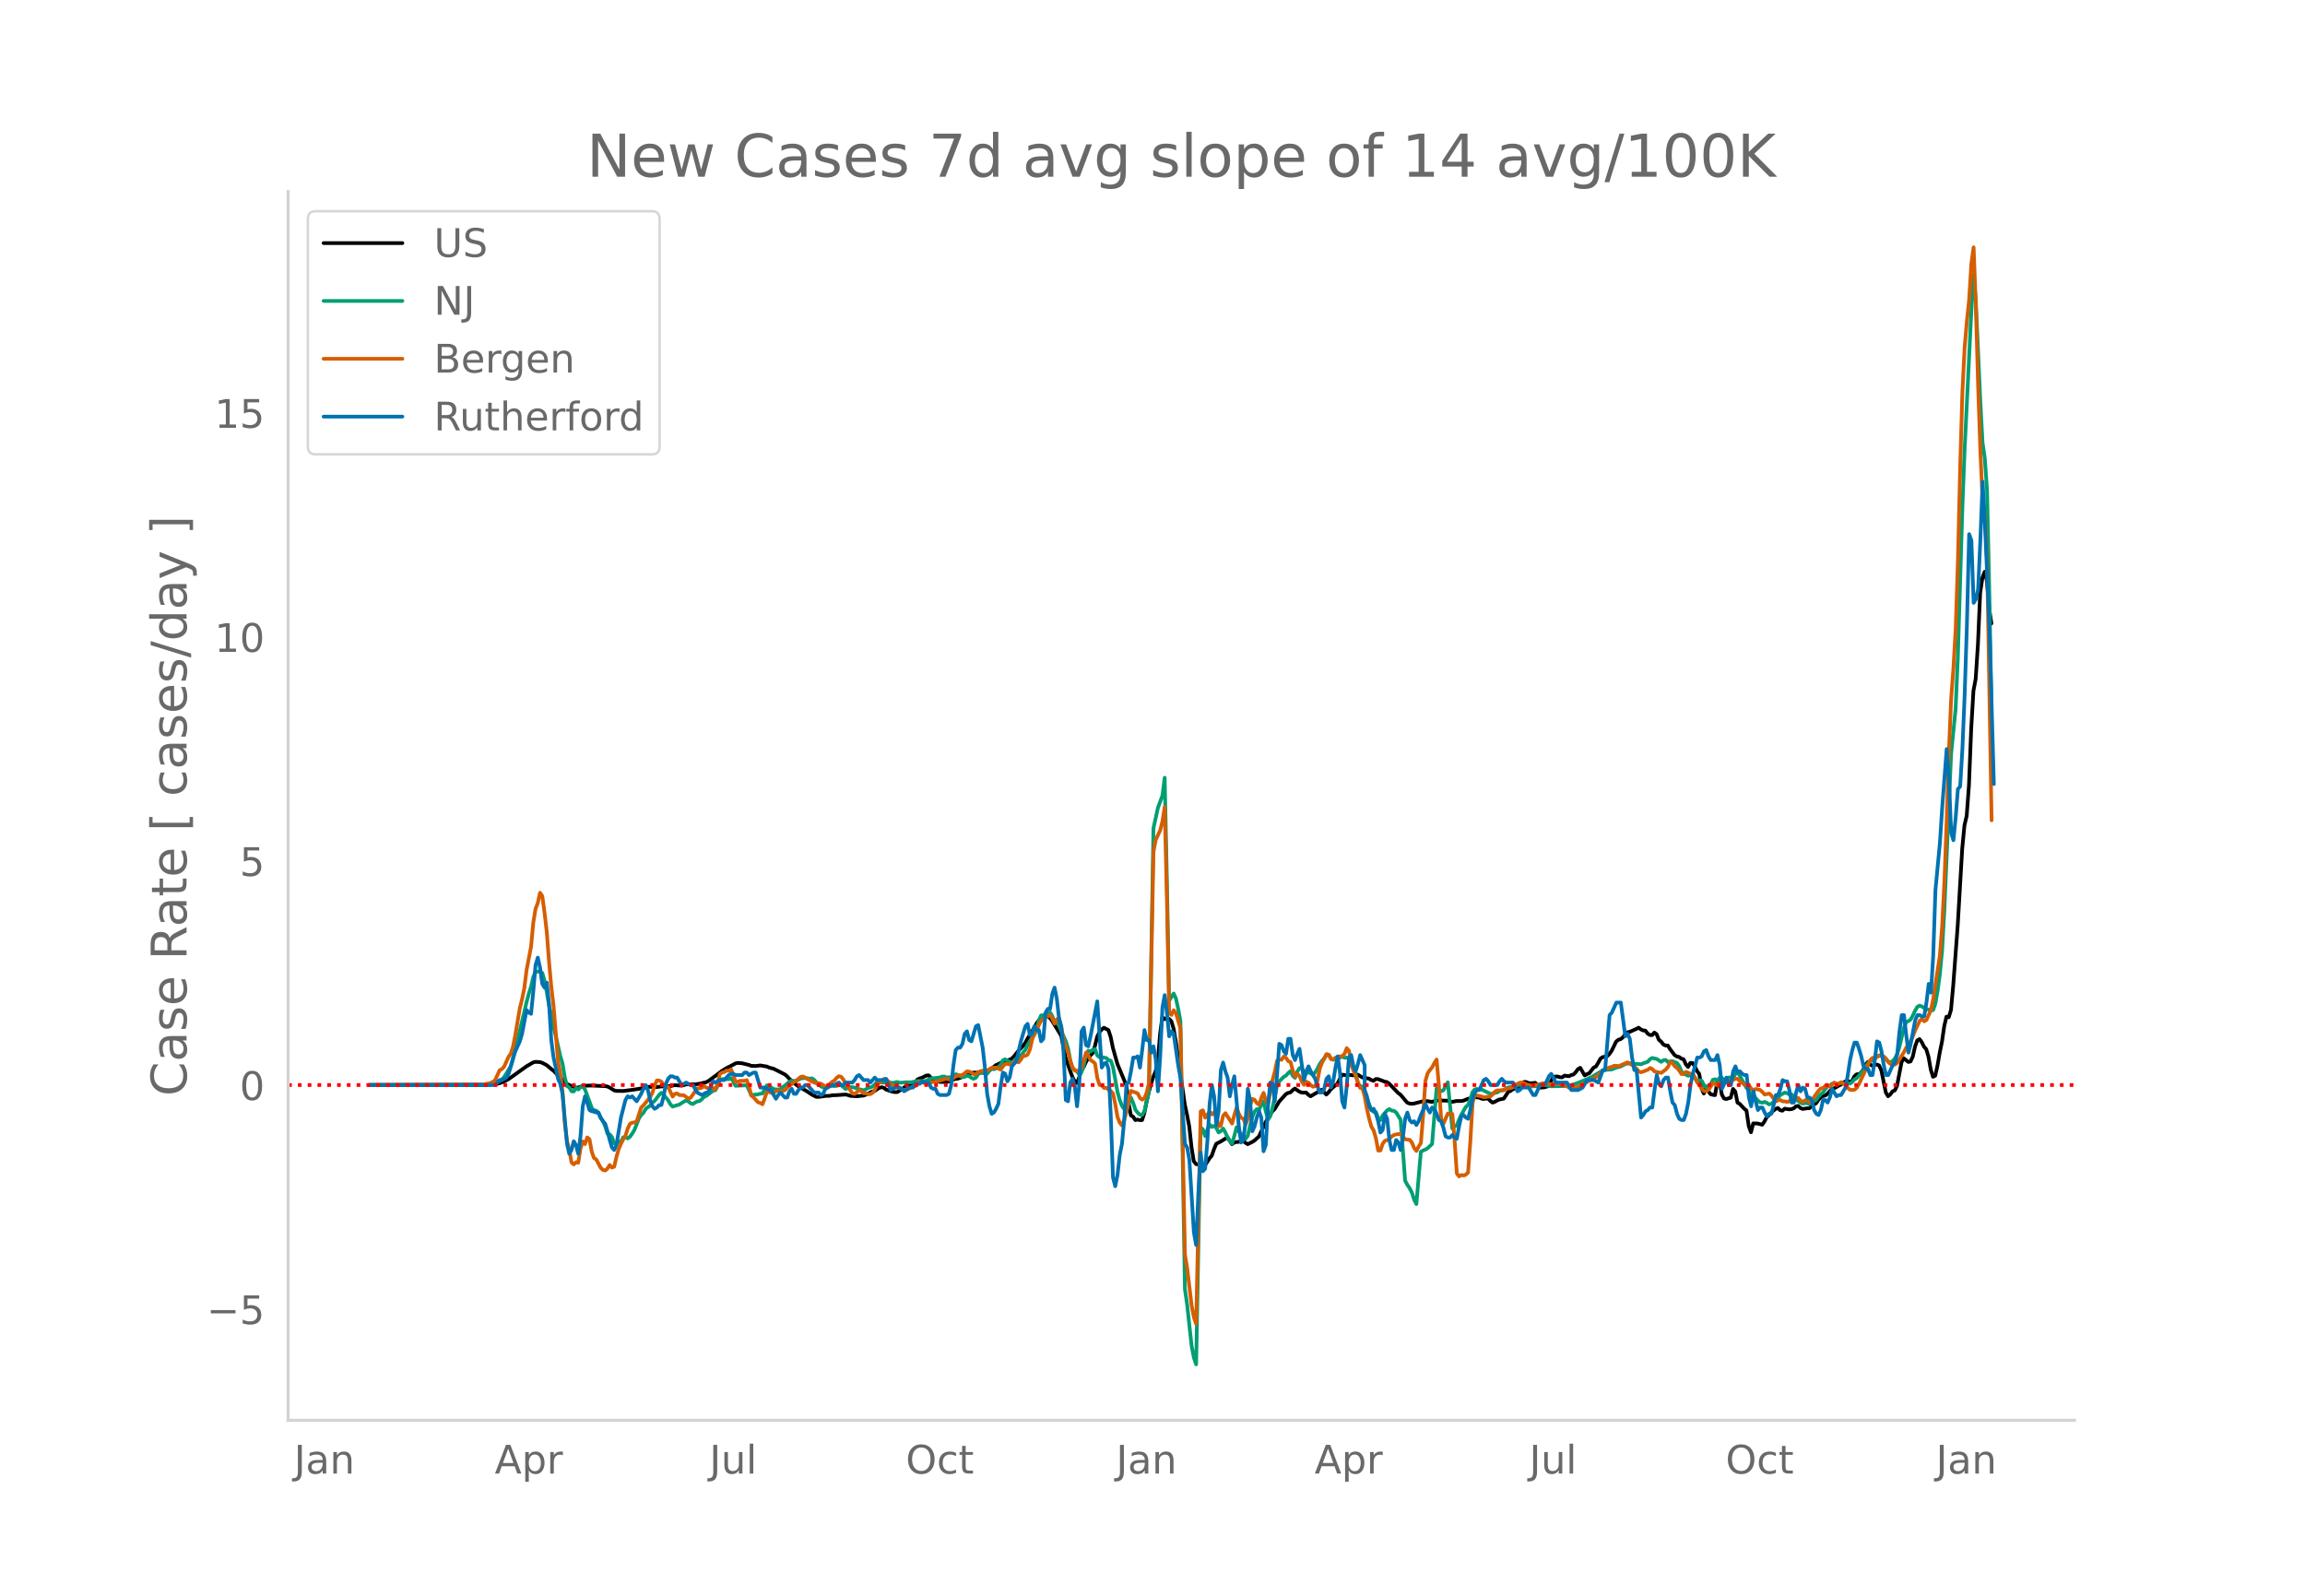 <svg height="864" viewBox="0 0 936 648" width="1248" xmlns="http://www.w3.org/2000/svg" xmlns:xlink="http://www.w3.org/1999/xlink"><defs><style>*{stroke-linecap:butt;stroke-linejoin:round}</style></defs><g id="figure_1"><path d="M0 648h936V0H0z" style="fill:#fff" id="patch_1"/><g id="axes_1"><path d="M117 576.72h725.4V77.76H117z" style="fill:none" id="patch_2"/><path clip-path="url(#pf72c67210c)" d="m149.973 440.606 47.43-.124 3.648-.212 1.824-.405 1.824-.684 1.824-.996 1.825-1.283 5.472-3.919 2.737-1.592.912-.211 1.824.116.912.297 1.824.957 1.825 1.552.912.696 1.824 1.86 1.824 1.771.912.971.912.743 1.825.893 1.824.622.912-.035 1.824-.643 1.824-.13 1.824-.04 5.473.25.912.138.912.44 1.825 1.133.912.208 2.736.043 3.648-.456 4.561-.705 1.824-.523 1.824.02 1.825.062 1.824-.247 3.648-.127 1.825-.397 2.736.209.912-.206.912-.34 2.736-.005.912.028 1.825-.256 2.736-.65.912-.477 4.56-3.382.913-.718 1.824-1.126 1.824-.9 1.824-1.005.913-.206 1.824.155 2.736.679.912.35 1.824.08 1.825-.241 2.736.456.912.421 1.824.483 4.56 2.293.913.778.912 1.02 2.736 2.344.912.678 3.649 2.138 1.824 1.242 1.824.926.912.005 1.825-.241.912-.155 1.824-.042.912-.232 1.824-.047 3.649-.25.912.189.912.329 1.824.14.912.06 1.825-.2.912-.093 1.824-.698.912-.586.912-.379.912-.204.912-.702.912-.547.912-.275.913.221.912.715 1.824.617.912.282.912.136.912.014 1.824-1.101 1.825-1.4 1.824-.088.912-.326.912-1.013.912-1.207.912-.416.912-.272 1.825-.925.912-.046 1.824 1.838 2.736.827 2.737.03 1.824-.5.912-.53.912-.276.912-.075 4.56-1.635.913-.573.912-.242 1.824.027 1.824.004.912.19.913-.261.912-.889 2.736-2.139.912-.37.912-.491 1.824-.488 1.825-.826.912-.39.912-.952 1.824-2.312 1.824-1.904.912-1.263.913-1.72 2.736-4.398.912-1.742.912-1.266.912-.963.912-.583.912-.2.913.102.912.635.912 1.256 3.648 5.984 1.824 9.104 1.825 5.245.912 2.39.912 1.8.912.688.912-2.322.912-2.802.912-1.402.912-2.025.912-1.528.913-1.218.912-.834.912-2.893.912-3.795.912-1.825.912-1.113.912-.715 1.824.933.913 2.765.912 4.445 1.824 6.53 3.648 8.755.912 7.103.913 5.043.912.537.912 1.386.912-.2.912.225.912-.03.912-2.849.912-4.64.912-4.028.913-3.286.912-2.764.912-2.251.912-3.893.912-11.24.912-6.821.912.8.912-.603.912.494.913.912.912 3.003.912 5.25 3.648 25.602.912 4.184.912 4.786.912 8.492.913 5.556.912 1.175.912.169.912-.274.912.971.912-.38 1.824-2.83.912-1.073.913-2.625.912-2.21 1.824-.924 1.824-1.139.912-.547 1.824 2.753.913-.621.912-.25.912-.04.912-.308.912-.175.912.866.912.55 1.824-.898.913-.572 1.824-1.676 2.736-5.82 1.824-3.158.912-1.228.913-.92 1.824-3.017 2.736-3.043.912-.504.912-.187.912-.888.912-.693 1.825 1.273.912.363.912.051.912-.062.912.916.912.613 1.824-1.081 2.737-1.579 1.824 1.967.912-.944.912-1.214 2.737-2.358 1.824-3.565 1.824.242.912-.215 1.824.258 1.825-.29 1.824 1.118 2.736.498.912.562.912.306.912-.693.913.006 2.736 1.047.912.182.912.666 3.648 3.775.913.65 2.736 3.249.912.346.912.111.912-.089 3.649-.93 1.824-.052 1.824.32 1.824-.616 1.825.042 2.736.072.912.329.912.147 1.824-.357 1.825.013.912-.144 1.824-.743.912-.162.912-.317.912-.195 1.824.165.913.392.912.194.912-.171.912-.02.912.948.912.69.912-.307.912-.532.912-.401 1.825-.375 1.824-2.784.912-.338.912-.654.912-.39.912.05.912-.139 1.825-2.514.912.029.912.415.912.111 1.824-.2 1.824 1.968 1.825-.119.912-.263.912-.382 1.824-3.551.912-.213.912.016.912.286.912.035.913-.71 1.824.26.912-.486.912-.202.912-.953.912-1.245.912-.533 1.825 3.102.912-.535.912-.343 1.824-2.318.912-.432.912-1.491.912-1.73.912-.603 1.825-.364.912-.903.912-1.305 1.824-3.736.912-.74.912-.254.912-.704.912-1.235.913-.849.912-.137 2.736-1.238.912-.48.912.687.912.42.912.085.913 1.178.912.593.912.049.912-1.03.912.667.912 2.252.912.736.912 1.162.912.461.913-.02.912 1.479 1.824 2.391.912.584.912.183.912.695.912.226.912 2.057.912 1.095.913-1.665.912.058.912 1.408.912 1.851.912 1.224.912 5.788.912 2.124.912-2.881.912 1.874.913 1.262.912.268.912.125.912-5.3.912-1 .912 6.013.912 1.631.912.243 1.825-.57.912-3.526.912 1.048.912 4.513.912.503 1.824 1.977.912.717.912 6.289.913 2.536.912-3.588 1.824.05 1.824.479.912-1.302.912-1.776.912-.796.913-1.028.912-.857.912-.673.912-.357.912.926.912.17.912-.825 1.824.286.912-.098.913-.314.912-.79.912-.207.912.864.912.385 1.824-.287.912-.026.912-.857.913-.66.912-.51.912-1.359.912-1.031.912-.543.912-.17.912-.66.912-1.077.912-.783 1.825-.916.912-.582.912-.41.912-.753.912-.584.912-.243.912.465.912-.38.913-1.868.912-.838.912-.082.912-.598.912-1.216.912-2.087.912-1.019.912 1.008.912.517.913-.366.912-.13.912.35.912 1.97 1.824 9.002.912 1.55.912-.744.912-1.253.912-.372.913-1.876 1.824-9.585.912-1.603 1.824 1.5.912-.187.912-1.936.912-4.078.913-2.532.912-.532.912 1.21.912 1.857.912 1.042.912 3.062.912 5.145.912 2.992.912-.467.913-4.085.912-5.284.912-4.43.912-6.303.912-3.854.912.242.912-2.964.912-9.92 1.825-24.36 1.824-31.145.912-9.504.912-3.933.912-12.34.912-22.856.912-15.536.912-4.862.913-13.998.912-20.996.912-6.061.912-2.433.912 3.758.912 11.218.912 6.005h0" style="fill:none;stroke:#000;stroke-linecap:round;stroke-width:1.5" id="line2d_1"/><path clip-path="url(#pf72c67210c)" d="m149.973 440.604 46.517-.077 2.737-.192 1.824-.417 2.736-1.508.912-1.012 2.737-4.472.912-2.846 1.824-7.874 2.736-11.285.912-3.995.912-3.387.913-2.9.912-3.901.912-2.173 1.824-.06.912.605.912 3.154.912 4.645.912 5.286.913 4.067.912 4.743.912 3.644 1.824 8.126.912 3.063.912 5.548.912 3.635.912.523.913 1.557.912.12.912-1.455.912.645.912-.88.912-.371.912 1.242 2.736 7.423.913 1.767.912-.577.912.9.912 2.159.912 1.13.912 2.162.912 2.993.912.267.912 1.094.913 2.596.912-.03.912-.659.912.024.912-1.803.912-.194.912.623.912-.668.912-1.258.913-1.502 1.824-4.654.912-1.397.912-.901.912-1.55.912-.763.912-.595.912-1.235.913-.704 1.824-2.447.912-.852.912.803 1.824 2.205.912 1.635.912.964 1.825-.568.912-.268 1.824-1.175.912-.463.912.362.912.768.912.29.912-.598.913-.442.912-.144.912-.76.912-.964.912-.385 2.736-2.097.912-.186.913-1.673.912-2.303.912-.547.912-.066 1.824.1.912-.447.912 1.344.912 1.782 4.561-.23 1.824 3.996 2.737-.3.912-.26.912-.088.912-1.835.912-1.478.912.393 1.824 1.142.912.142.912.018.913-.18 2.736-2.17.912-.857.912-.332 1.824.063 1.825-1.019 1.824-.162 1.824.242.912-.12.912.613.912 1.034 1.825 1.622.912.395.912.082 1.824-.67.912-.033.912.097.912-.096.912-.265.913.026 1.824 1.507 1.824-.697.912-.032.912.207 1.824.613 1.825.469.912-.401.912-.57.912-.22.912-.358.912-.867.912-1.043.912-.1.912.407h1.825l.912-.084.912.06.912.212.912-.272.912-.154.912.292.912-.01 1.825-.191 1.824.048 2.736-.524 1.824.015.913.016.912-.21 1.824-.887 1.824-.153 1.824-.238.912-.38.913.045.912.349.912-.08.912.035.912-.494.912-.787.912.322.912.514.912.344.913-.125.912-.48.912.258.912.653.912.39.912-.49.912-1.429.912-.625.912-.122.912.212.913.4.912-1.22.912-.823.912.214.912-.382.912-.534.912-.967.912-1.778.912-.386 1.825 1.052.912.412 1.824-1.842.912-.179.912-.85.912-1.339.912-1.13.913-2.05 2.736-4.02.912-2.094.912-3.771.912-2.007.912-.085.912-.301.913-.516.912-.337.912 1.546.912 2.47.912.176.912 1.079.912 2.426 1.824 4.037.913 2.911.912 4.884.912 3.351.912.492.912.693.912 1.165.912-1.013.912-2.66.912-4.147.912-1.852.913.384.912-.81.912-.2.912 2.557.912.73.912-.037 1.824.35.912.886.913.2.912 2.62 1.824 10.071.912 3.314.912 2.334.912 1.344.912.972.912-3.449.913-2.163.912 2.182.912 2.76.912 1.149.912.8.912.075.912-1.518 1.824-7.993 1.825-106.885 1.824-8.317 1.824-4.953.912-7.237.912 42.334.912 48.148 1.825-2.846.912 1.96.912 4.204.912 5 1.824 108.81.912 6.418 1.824 16.842.913 4.638.912 2.708 1.824-96.252.912.866.912 2.686.912-2.641.912-2.07.912.978.913-.4.912.849.912 1.805.912-.55.912-1.04.912 1.574.912 2.096.912 1.397.912 1.01.913-3.1.912-3.51.912 1.686.912 1.214.912.061.912 1.744.912-1.248.912-4.098.912-3.465.913-2.247.912-1 .912.31.912-2.125.912-1.37.912 4.131.912 3.26.912-1.308.912-3.48 1.825-9 .912-1.704 1.824-1.82.912-.536.912-1.025.912-.766.912 1.91.912.817.913-2.495.912-1.46.912-.019.912 1.482.912.712.912-.531 1.824 1.086.912-1.05.913-1.45.912-1.883.912-1.31.912-1.006.912-1.477.912.053.912 1.515.912.48.912-.314.913-.093 1.824-.905.912.508.912-.043.912.251.912 2.623 1.824 3.811.913 3.519.912 1.524.912-.043 3.648 9.645.912.683.912.081.913 2.434.912.857.912-1.883 1.824-2.063.912-.568.912.643.912.077.912.65 1.825 2.968 1.824 24.737.912 1.717.912 1.315.912 1.816.912 2.803.912 1.856 1.825-21.22.912-.523.912-.38.912-.537 1.824-1.728 1.824-22.56.912.425.913.709.912-.35 1.824-3.28 1.824 18.767.912-.777.912-.527.912-2.282.913-1.976 1.824-3.176.912-.807.912-2.28.912-2.94.912-1.124.912-.145 1.825.198 3.648 1.762.912-.072.912-.316.912-.197.912-.574 1.825-.461.912-.622.912-.399 2.736-.273.912-.528.912-.24.912.026 3.649.66 2.736-.146 1.824-.404 1.825.092.912.245.912.127 5.473-.089 1.824-.278.912-.101 1.824-.57 4.56-1.84.913-.489.912-.356 4.56-2.715.912-.197 2.737-.186 1.824-.745 1.824-.488 1.824-.973.913-.18.912-.039 1.824.253.912-.123 1.824.208.912-.405 1.825-.636.912-1.037.912-.499 1.824.4 1.824 1.18.912-.677.912-.11.913.865.912-.284.912-.06 1.824.707.912 1.256.912 2.19.912.997.912.276.912.502.913-.27.912-.521.912 1.707.912 1.289.912-.427.912.198.912 1.763.912 1.078.912-.434.913-.954.912-1.826.912-.213.912.583.912-1.174.912-.021.912 1.184.912-.864.912-.4.913-.013.912.174.912-1.605.912-.797 3.648 6.505.912 1.035.913 2.11.912 1.142.912-.205.912.99.912.732.912.153.912-.304.912.374.912.614.913-.233.912-.813.912-.644 1.824-2.101 1.824-1.006.912.266.912.444h.912l.913 1.002.912 1.207.912.458.912.689.912.421.912-.229.912.082.912.306.912-.397.913-.742.912-.554.912-1.268.912-1.055.912-.577.912-1.496.912-1.077.912-.22.912-.832.913-.374.912.56 1.824-.571.912.34.912.136.912-.178.912.022.912-.688.913-1.026.912-.514.912-1.023.912-1.218.912-.872 1.824-2.992.912-.76.912-.604.913-.355.912-.839.912-.598.912.022.912.494 1.824 2.014.912.334.912-.547.912-1.052.913-1.705.912-2.992 1.824-7.686.912-2.397.912-.382.912-.635.912-1.659.912-1.957.913-1.553.912-.492.912.344.912.598.912.432.912.265.912.408.912-.25.912-2.613.913-5.168.912-6.76.912-9.664.912-16.297 2.736-63.359 1.824-18.246.913-21.042 1.824-60.19.912-23.74 2.736-56.569.912-14.82.912 10.364 1.825 40.718.912 17.018.912 6.352.912 12.825.912 41.314.912 47.999h0" style="fill:none;stroke:#009e73;stroke-linecap:round;stroke-width:1.5" id="line2d_2"/><path clip-path="url(#pf72c67210c)" d="m149.973 440.604 42.869-.09 3.648-.16 2.737-.587.912-.488.912-.647 1.824-4.044.912-.458.912-.986 1.824-4.024.913-1.325.912-2.868.912-4.711 1.824-10.807.912-3.675.912-4.452.912-7.33 1.825-9.572.912-9.781.912-5.548.912-2.4.912-4.124.912 1.375.912 6.693.912 7.918.912 12.042.913 10.1.912 7.658 1.824 22.49.912 5.1.912 7.22.912 12.889.912 7.34.912 3.387.913 5.288.912.807.912-.896.912.199.912-5.747.912-2.898.912 1.095.912-2.719.912.767.912 5.05.913 2.53.912.597 1.824 3.417.912.856.912.23.912-.798.912-1.424.912 1.036.913-.388.912-3.964.912-3.168.912-2.161.912-1.733.912-1.484.912-2.948.912-1.923.912-.468.913-.1.912-.408 1.824-5.647.912-.876 1.824-2.232.912-1.105.912-1.783.913-2.928.912-2.082.912.03.912.478.912 1.305.912.966.912-.15 1.824 3.935.913-1.116.912-.15.912.648 1.824.06 1.824 1.385.912-.34 2.737-3.854.912.01.912-.219.912-.757.912.697.912.32.912-.43.912.24.912.747.913-2.41.912-4.004.912-.588.912-.21.912-.617.912.12.912-.588.912 2.132.912 3.067.913-.189.912-.348 1.824-.01.912-.27.912 2.55.912 3.686.912.727 1.825 2.032.912.249.912.547.912-2.44.912-2.769 1.824.598.912-.18.912-.537.912-.21.913.2.912-.03.912-.418.912-.986.912-.817.912-.578.912-.876.912-.538 1.825-1.544.912-.15.912.409.912.627 2.736 1.415.912.299.912-.01.913.169 1.824 1.155.912-.299 1.824-1.603.912-.518.912-1.125.912-.648.913.25.912 1.115.912 1.573.912 1.245 1.824 2.8.912.208.912-.677.912-.857.913.409.912.866.912-.02.912.389.912-.01.912-.538.912-1.205.912-2.062.912-.896.912-.458.913-1.016.912.13.912.896.912 1.105.912.707.912.01 1.824.787.912.618.913.308.912-.348.912-.13 1.824-1.065.912-.11.912-1.016.912-.777 1.825.528.912.09 2.736-.528 1.824-.26 2.737-.866.912-.14.912.24.912.1 1.824-1.295.912-.339 1.824-.229 1.825-1.494.912.12.912.448.912.577.912-.01.912-.856.912-.309 1.824-.448.913.17 1.824-1.146 1.824-.06 1.824.817.912-1.285.912-1.066.913.04.912.21.912-.01.912-.957.912-.319.912.429.912-1.126.912-1.514.912-.01.913-.498.912-2.071.912-3.994.912-2.889.912-.886.912-2.211.912-1.703.912-.817 2.737-1.524.912 1.594.912 1.922.912-1.743.912-.418.912 3.705.912 5.179.912 2.6.913 2.17.912 3.805.912 2.51.912 1.255.912.11.912-.09.912-1.275 1.824-6.085.912 1.205.913 1.872.912.588.912.827.912 5.836.912 2.849.912.209.912 1.026.912-.1.912.757.913.588.912.996.912 4.362.912 5.2.912 2.33.912 1.096.912-2.38.912-3.258.912-5.408.913-3.018.912.389.912.259.912.448.912 1.832.912.638.912-.578.912-2.37.912-3.865 1.825-93.843.912-4.83 1.824-3.885.912-3.685.912-5.787.912 38.695.912 44.98.913.776.912-1.902.912 1.175 1.824 6.155 1.824 91.871.912 5.568 1.824 15.259.913 4.69.912 2.67 1.824-86.313.912-.429.912 2.968 1.824-2.38.912 1.046.913-.837.912 1.903.912 3.834.912-.388.912-3.954.912-1.046 2.736 4.213.913-3.516.912-2.958.912 2.52.912 1.623.912.349.912 2.29.912-2.26.912-5.389.912-2.659.913.349.912 1.344.912.648.912-2.75.912-2.061.912 3.317.912.976 1.824-9.532.913-3.376.912-4.413.912-.458.912.05.912-1.305.912.548.912 1.345.912.358.912 3.406.912 2.44.913-1.075.912.936.912 2.211.912 1.315.912-1.285.912.419.912 1.005.912.638.912-.299.913-2.161.912-4.92.912-2.37.912-1.624.912-1.893.912.289.912 1.783.912.16.912-.798.913.11.912-.637.912-.04.912-.937.912-2.32.912 1.056.912 4.89.912 3.277.912 2.052.913 2.748.912 2.112.912.12.912 3.406.912 5.07.912 4.003.912 3.198.912 1.504.912 3.246.913 4.89.912-.039.912-2.71.912-1.224.912-.29.912-.537.912-.896.912-.598.912-.279 1.825-.179 1.824 2.191 1.824.21.912 1.085.912 2.231.912 1.195.912-1.783.913-1.414.912-11.394.912-13.805.912-3.127.912-1.335.912-1.076.912-1.782.912-1.415.912 10.488.913 13.496.912 2.151 1.824-4.213.912.17.912.03.912 10.746.912 13.416.912 1.176.913-.568.912.22.912-.35.912-.906.912-12.57.912-15.676.912-3.367.912.369 1.825.408.912.309 2.736-.359.912-.856.912-1.136.912-.428 2.737-.07.912-.468.912-.309.912-.08.912-.368 1.824-1.424.912-.389.912-.1.913.31.912.458 1.824.488.912-.02.912-.23.912-.049 1.824-.598.913-.03 2.736.34 3.648-.11.912.08 2.737 1.443.912.17.912-.07 1.824-.478 7.297-3.944.912-.677 1.824-1.933 2.737-1.285.912-.249.912-.398.912-.02.912.17 3.649-1.544.912.418 1.824 1.315.912.856.912 1.106.912.348 2.737-1.025.912-.738.912.409.912 1.016 2.736.567 1.824-1.384.913-1.066.912-2.012.912.449.912 1.304.912.708.912 1.045.912 1.445.912-.23.912-.667.912.359.913.478.912-.09.912 1.644.912 1.872.912 1.106.912 1.454.912.936.912.15.912-.588 1.825-2.77.912.36.912.627.912-1.076.912-.777.912.757 2.737-1.095.912-.09.912-.488.912.07.912 1.006 2.736 1.972.912-.26.913 1.166.912.936.912-.717 1.824.389.912.826.912 1.056 1.824-.428.913.807.912 1.344.912 1.036.912-.478.912-.06.912.528.912.02.912.22.912-.26.912-.886 1.825-.578.912.15.912 1.085.912.438.912-.627.912-.08.912.817.912-.458.913-1.614 1.824-2.54.912-.906.912-.22.912-.826.912-.15.912.509 1.825-1.654.912.518.912-.14.912-.577.912.399.912.876.912 1.076.912.717.912.07.913-.1.912-.777.912-1.593 4.56-9.682.912-.866.913-.07 1.824-.787.912.08.912.309.912.757.912 1.374.912.827 1.824.21.913-.688 2.736-4.343.912-1.802 1.824-2.74.912-2.001.912-2.351 1.825-3.795.912-.846.912 1.006.912-.518 1.824-4.074.912-4.313 2.737-17.898.912-11.842.912-18.137.912-24.263.912-28.426.912-21.493.912-12.211.912-15.797.913-27.43.912-37.927.912-31.036.912-18.226.912-10.658.912-8.715.912-14.75.912-6.574.912 23.914.913 32.16.912 26.654.912 20.139.912 5.189.912 18.725 1.824 105.884h0" style="fill:none;stroke:#d55e00;stroke-linecap:round;stroke-width:1.5" id="line2d_3"/><path clip-path="url(#pf72c67210c)" d="M149.973 440.604h51.078l1.824-2.03h.912l1.824-1.014.912-1.522.913-3.044.912-3.55.912-2.537 1.824-4.058.912-3.044 1.824-9.638.912 1.015.913.507.912-9.131.912-10.653.912-3.044.912 4.058.912 6.595.912 1.522.912-2.03.912 8.625.913 14.71.912 7.103.912 4.058.912 4.565.912 2.03.912 4.058 1.824 20.29.912 4.059.913-1.522.912-3.55.912 1.521.912 3.551.912-7.102.912-12.175.912-4.058.912 2.537.912 3.043.912.508.913-.508.912 1.015h.912l.912 2.029.912 1.522.912 1.014.912 3.044.912 3.551.912 3.044.913 1.014.912-2.029 1.824-11.16 1.824-7.102.912-1.522.912.507.912-.507 1.825 2.03 1.824-3.044.912-2.03.912-1.521.912 2.029.912 4.058.912 2.536.913 1.015.912-.507.912-1.015h.912l.912-3.55.912-5.074.912-2.029.912-1.014h.912l.913.507h.912l1.824 3.044 1.824-1.015 1.824 1.015h.912l1.825 3.043 1.824 1.015 1.824-1.015h.912l.912-2.536.912-2.03.912.508 1.825-1.014h1.824l1.824-2.03.912-.507h.912l.912.507h2.737l.912-1.014h.912l.912 1.014 1.824-1.014h.912l1.825 6.087h1.824l1.824 1.015h.912l.912 2.029.912 1.522.912-1.522.913-1.015 1.824 2.03h.912l.912-2.537.912-1.014.912 2.029h.912l.912-1.522.913-1.015h.912l.912-1.014h.912l2.736 3.043h1.824l.913 1.015.912-.507.912-2.03 2.736-1.521h.912l1.824-1.015.913 1.015h.912l.912-1.015h2.736l.912-1.014.912-1.522.912-.508 1.825 2.03h1.824l.912 1.014 1.824-2.029.912 1.015h2.737l.912-.508.912 2.03.912 2.536 1.824-1.015h1.824l.912.508.913 1.014.912-.507.912-1.015h1.824l.912-1.522h1.824l.912-1.014.913.507h1.824l.912 2.03.912.507h.912l.912 2.029.912.507h2.737l.912-.507.912-3.551.912-8.117.912-6.087.912-1.015h.912l.912-1.522.913-4.058.912-1.014.912 3.55.912.508 1.824-6.087.912-.508 1.824 9.131.912 8.117.913 10.653.912 5.072.912 3.044.912-.507.912-1.522.912-2.03.912-7.101.912-5.58.912.507.913 3.044.912-1.522.912-4.566 1.824-2.029 1.824-8.116 1.824-6.087.913-1.015.912 4.566.912-.508.912-3.043.912 1.521h.912l.912 4.566.912-1.015.912-10.652.913-1.522h.912l.912-6.088.912-2.536.912 4.565.912 8.117.912 3.044.912 10.652.912 19.277.913.507.912-7.609.912-1.522.912 3.044.912 8.116.912-9.13.912-21.306.912-1.522.912 7.102.912.507.913-4.058 2.736-14.204 1.824 26.886.912-1.522.912-.507.912 2.536.913 18.77.912 25.363.912 3.551.912-4.565.912-8.117.912-4.565.912-9.639.912-14.71.912-.508.913-4.565.912-5.58h.912l.912-.508.912 4.566.912-7.102.912-8.117.912 4.059h.912l.913 5.072.912-2.536.912 5.073.912 13.19.912-14.205.912-19.784.912-5.072.912 7.102.912 9.638.913-2.03.912 1.015 1.824 12.682.912 5.073 1.824 26.886.912 1.522.912 5.072 1.825 29.423.912 5.072.912-21.305.912-16.233.912 7.609.912-1.015.912-11.16.912-15.218.912-7.61.913 4.566.912 11.668.912-5.58.912-16.74.912-3.044.912 3.55.912 2.537.912 7.61.912-4.566.913-3.551 1.824 20.29.912 6.596.912-1.015.912-7.61.912-13.188.912 4.565.912 12.682.913-2.03.912-3.55.912-2.536.912 2.536.912 13.696.912-2.536.912-16.233.912-9.13.912.506.913 7.102.912-10.653.912-12.682.912.508.912 2.536.912 1.015.912-6.088h.912l.912 6.595.912 2.03.913-2.537.912-2.03 1.824 12.683.912-3.551.912-2.03.912 2.03 1.824 3.043.913 3.044.912 2.536h.912l.912-1.521.912-4.059.912-1.014.912 4.565.912-2.536.912-5.58.913-4.566.912 6.595.912 11.667.912 2.537.912-8.624.912-11.667.912-1.015.912 4.565.912 2.03.913-3.044.912-3.551 1.824 4.058v10.146l.912 2.536.912 4.058.912 1.522.912-.507.912 2.03.913 3.043.912 4.565.912-1.014.912-6.595.912 2.03.912 8.623.912 4.058h.912l.912-4.058.912 1.015.913 3.043.912-5.073.912-7.609.912-2.536.912 3.043.912 1.015.912-.507.912 1.522.912-1.522.913-2.537.912-2.029.912-2.536.912 2.029.912 1.522.912-2.03.912.508.912 2.03.912 2.535.913.508.912 2.536.912 3.551.912.507h.912l.912-1.014.912 1.014.912.508.912-5.073.913-4.058.912-.508.912 1.015.912.507.912-3.55.912-4.566.912-2.537.912-1.014h.912l1.825-4.058.912-.508.912 1.015.912 1.522h2.736l.912-1.522.912-1.015.913 1.015.912.507h2.736l.912 1.522.912 2.03.912-.508.912-1.015h2.737l1.824 3.044h.912l1.824-4.058h1.825l.912-1.522.912-2.03.912-1.014.912 1.522.912 2.03h4.56l1.825 3.043h2.736l1.824-1.015 1.825-3.043h2.736l1.824 1.014 1.824-5.073h.912l1.825-22.32.912-1.014 1.824-4.059h1.824l1.824 13.697.913-1.015.912 2.03.912 7.609.912 5.072h.912l1.824 19.277.912-1.015.912-1.521.913-.508.912-1.014h.912l.912-7.102.912-6.088.912 3.551.912 1.015.912-2.536.912-1.015h.913l.912 5.58.912 4.566.912 1.014.912 3.551.912 2.03.912.506h.912l.912-2.536.912-4.565.913-7.102.912-4.566.912-3.044.912-3.55h.912l.912-.508.912-2.029.912-.507.912 2.536.913 1.522h1.824l.912-2.029.912 4.058.912 9.639.912-2.03.912-2.536.912 3.044h.913l.912-5.58.912-2.03.912 2.537.912-.507.912 1.014.912.507h.912l.912 9.131.913 3.551.912-6.087.912 4.058.912 3.551.912-1.014h.912l.912 2.029.912 1.522.912-1.015h.913l.912-3.55.912-4.06h.912l.912-2.535.912-3.551.912.507h.912l.912 3.55.912 5.074h.913l.912-4.059.912-3.043.912 2.536.912-1.522.912.508.912 3.55h.912l.912 1.015.913 4.058.912 1.522.912.507.912-2.029.912-4.058h.912l.912 1.015.912-2.03.912-3.55 1.825 3.043.912-.507h.912l1.824-3.044.912-5.073.912-6.087.912-4.058.913-3.044h.912l.912 2.537.912 3.043.912 4.058.912 1.015h.912l.912 2.536h.912l.913-6.087.912-7.61.912.508.912 3.551.912 5.58.912 4.058h.912l1.824-4.058.912-1.014.913-3.551.912-9.131.912-6.595h.912l.912 8.117.912 7.101.912-3.55 1.824-9.639.913-2.029h.912l.912.507h.912l.912-5.58.912-7.609.912 3.551.912-14.711.912-26.886 1.825-19.276.912-14.204 1.824-23.842.912 11.667.912 22.32.912 3.044.912-9.131.913-11.667.912-1.015.912-15.218.912-21.813.912-28.408.912-37.031.912 2.536.912 25.364.912-1.522.913-4.058.912-20.291.912-23.335.912 16.74 1.824 41.597 1.824 64.424h0" style="fill:none;stroke:#0072b2;stroke-linecap:round;stroke-width:1.5" id="line2d_4"/><path clip-path="url(#pf72c67210c)" d="M117 440.604h725.4" style="fill:none;stroke:red;stroke-dasharray:1.5,2.475;stroke-dashoffset:0;stroke-width:1.5" id="line2d_5"/><path d="M117 576.72V77.76" style="fill:none;stroke:#d3d3d3;stroke-linecap:square;stroke-linejoin:miter;stroke-width:1.25" id="patch_3"/><path d="M117 576.72h725.4" style="fill:none;stroke:#d3d3d3;stroke-linecap:square;stroke-linejoin:miter;stroke-width:1.25" id="patch_4"/><g id="matplotlib.axis_1"><g id="xtick_1"><g style="fill:#696969" transform="matrix(.16 0 0 -.16 119.398 598.378)" id="text_1"><defs><path d="M9.813 72.906h9.859V5.078q0-13.187-5-19.14-5-5.954-16.094-5.954h-3.75v8.297h3.078q6.531 0 9.219 3.672Q9.813-4.39 9.813 5.078z" id="DejaVuSans-74"/><path d="M34.281 27.484q-10.89 0-15.093-2.484-4.204-2.484-4.204-8.5 0-4.781 3.157-7.594 3.156-2.797 8.562-2.797 7.485 0 12 5.297 4.516 5.297 4.516 14.078v2zm17.922 3.72V0H43.22v8.297Q40.14 3.328 35.547.953q-4.594-2.375-11.234-2.375-8.391 0-13.36 4.719Q6 8.016 6 15.922q0 9.219 6.172 13.906 6.187 4.688 18.437 4.688h12.61v.89q0 6.203-4.078 9.594-4.078 3.39-11.453 3.39-4.688 0-9.141-1.124-4.438-1.125-8.531-3.375v8.312q4.921 1.906 9.562 2.844 4.64.953 9.031.953 11.875 0 17.735-6.156 5.86-6.14 5.86-18.64z" id="DejaVuSans-97"/><path d="M54.89 33.016V0h-8.984v32.719q0 7.765-3.031 11.61-3.031 3.858-9.078 3.858-7.281 0-11.484-4.64-4.204-4.625-4.204-12.64V0H9.08v54.688h9.03v-8.5q3.235 4.937 7.594 7.374Q30.078 56 35.797 56q9.422 0 14.25-5.828 4.844-5.828 4.844-17.156z" id="DejaVuSans-110"/></defs><use xlink:href="#DejaVuSans-74"/><use x="29.492" xlink:href="#DejaVuSans-97"/><use x="90.771" xlink:href="#DejaVuSans-110"/></g></g><g id="xtick_2"><g style="fill:#696969" transform="matrix(.16 0 0 -.16 200.892 598.378)" id="text_2"><defs><path d="M34.188 63.188 20.797 26.906h26.812zm-5.579 9.718h11.188L67.578 0h-10.25l-6.64 18.703h-32.86L11.188 0H.78z" id="DejaVuSans-65"/><path d="M18.11 8.203v-29H9.077v75.484h9.031v-8.296q2.844 4.875 7.157 7.234Q29.594 56 35.594 56q9.968 0 16.187-7.906 6.235-7.907 6.235-20.797T51.78 6.484q-6.218-7.906-16.187-7.906-6 0-10.328 2.375-4.313 2.375-7.157 7.25zm30.578 19.094q0 9.906-4.079 15.547-4.078 5.64-11.203 5.64-7.14 0-11.218-5.64-4.079-5.64-4.079-15.547 0-9.906 4.078-15.547 4.079-5.64 11.22-5.64 7.124 0 11.202 5.64t4.078 15.547z" id="DejaVuSans-112"/><path d="M41.11 46.297q-1.516.875-3.297 1.281Q36.03 48 33.89 48q-7.625 0-11.703-4.953-4.079-4.953-4.079-14.234V0H9.08v54.688h9.03v-8.5q2.844 4.984 7.375 7.39Q30.031 56 36.531 56q.922 0 2.047-.125 1.125-.11 2.484-.36z" id="DejaVuSans-114"/></defs><use xlink:href="#DejaVuSans-65"/><use x="68.408" xlink:href="#DejaVuSans-112"/><use x="131.885" xlink:href="#DejaVuSans-114"/></g></g><g id="xtick_3"><g style="fill:#696969" transform="matrix(.16 0 0 -.16 288.082 598.378)" id="text_3"><defs><path d="M8.5 21.578v33.11h8.984V21.922q0-7.766 3.016-11.656 3.031-3.875 9.094-3.875 7.265 0 11.484 4.64 4.234 4.64 4.234 12.656v31h8.985V0h-8.984v8.406Q42.047 3.422 37.718 1q-4.313-2.422-10.032-2.422-9.421 0-14.312 5.86Q8.5 10.296 8.5 21.578zM31.11 56z" id="DejaVuSans-117"/><path d="M9.422 75.984h8.984V0H9.422z" id="DejaVuSans-108"/></defs><use xlink:href="#DejaVuSans-74"/><use x="29.492" xlink:href="#DejaVuSans-117"/><use x="92.871" xlink:href="#DejaVuSans-108"/></g></g><g id="xtick_4"><g style="fill:#696969" transform="matrix(.16 0 0 -.16 367.816 598.378)" id="text_4"><defs><path d="M39.406 66.219q-10.75 0-17.078-8.016-6.312-8-6.312-21.828 0-13.766 6.312-21.781 6.328-8 17.078-8 10.735 0 17.016 8 6.281 8.015 6.281 21.781 0 13.828-6.281 21.828-6.281 8.016-17.016 8.016zm0 8q15.328 0 24.5-10.281 9.188-10.282 9.188-27.563 0-17.234-9.188-27.516-9.172-10.28-24.5-10.28-15.375 0-24.593 10.25-9.204 10.265-9.204 27.546t9.204 27.563q9.218 10.28 24.593 10.28z" id="DejaVuSans-79"/><path d="M48.781 52.594v-8.407q-3.812 2.11-7.64 3.157-3.828 1.047-7.735 1.047-8.75 0-13.593-5.547-4.829-5.532-4.829-15.547 0-10.016 4.829-15.563 4.843-5.53 13.593-5.53 3.907 0 7.735 1.046 3.828 1.047 7.64 3.156V2.094Q45.016.344 40.984-.531q-4.015-.89-8.562-.89-12.36 0-19.64 7.765-7.266 7.765-7.266 20.953 0 13.375 7.343 21.031Q20.22 56 33.016 56q4.14 0 8.093-.86 3.953-.843 7.672-2.546z" id="DejaVuSans-99"/><path d="M18.313 70.219V54.688h18.5v-6.985h-18.5V18.016q0-6.688 1.828-8.594 1.828-1.906 7.453-1.906h9.218V0h-9.218q-10.407 0-14.36 3.875-3.953 3.89-3.953 14.14v29.688H2.687v6.984h6.594V70.22z" id="DejaVuSans-116"/></defs><use xlink:href="#DejaVuSans-79"/><use x="78.711" xlink:href="#DejaVuSans-99"/><use x="133.691" xlink:href="#DejaVuSans-116"/></g></g><g id="xtick_5"><g style="fill:#696969" transform="matrix(.16 0 0 -.16 453.23 598.378)" id="text_5"><use xlink:href="#DejaVuSans-74"/><use x="29.492" xlink:href="#DejaVuSans-97"/><use x="90.771" xlink:href="#DejaVuSans-110"/></g></g><g id="xtick_6"><g style="fill:#696969" transform="matrix(.16 0 0 -.16 533.812 598.378)" id="text_6"><use xlink:href="#DejaVuSans-65"/><use x="68.408" xlink:href="#DejaVuSans-112"/><use x="131.885" xlink:href="#DejaVuSans-114"/></g></g><g id="xtick_7"><g style="fill:#696969" transform="matrix(.16 0 0 -.16 621.001 598.378)" id="text_7"><use xlink:href="#DejaVuSans-74"/><use x="29.492" xlink:href="#DejaVuSans-117"/><use x="92.871" xlink:href="#DejaVuSans-108"/></g></g><g id="xtick_8"><g style="fill:#696969" transform="matrix(.16 0 0 -.16 700.735 598.378)" id="text_8"><use xlink:href="#DejaVuSans-79"/><use x="78.711" xlink:href="#DejaVuSans-99"/><use x="133.691" xlink:href="#DejaVuSans-116"/></g></g><g id="xtick_9"><g style="fill:#696969" transform="matrix(.16 0 0 -.16 786.15 598.378)" id="text_9"><use xlink:href="#DejaVuSans-74"/><use x="29.492" xlink:href="#DejaVuSans-97"/><use x="90.771" xlink:href="#DejaVuSans-110"/></g></g></g><g id="matplotlib.axis_2"><g id="ytick_1"><g style="fill:#696969" transform="matrix(.16 0 0 -.16 83.912 537.673)" id="text_10"><defs><path d="M10.594 35.5h62.593v-8.297H10.594z" id="DejaVuSans-8722"/><path d="M10.797 72.906h38.719v-8.312H19.828v-17.86q2.14.735 4.281 1.094 2.157.36 4.313.36 12.203 0 19.328-6.688 7.14-6.688 7.14-18.11 0-11.765-7.328-18.296-7.328-6.516-20.656-6.516-4.593 0-9.36.781-4.75.782-9.827 2.344v9.922q4.39-2.39 9.078-3.563 4.687-1.171 9.906-1.171 8.453 0 13.375 4.437 4.938 4.438 4.938 12.063 0 7.609-4.938 12.047-4.922 4.453-13.375 4.453-3.953 0-7.89-.875-3.922-.875-8.016-2.735z" id="DejaVuSans-53"/></defs><use xlink:href="#DejaVuSans-8722"/><use x="83.789" xlink:href="#DejaVuSans-53"/></g></g><g id="ytick_2"><g style="fill:#696969" transform="matrix(.16 0 0 -.16 97.32 446.682)" id="text_11"><defs><path d="M31.781 66.406q-7.61 0-11.453-7.5Q16.5 51.422 16.5 36.375q0-14.984 3.828-22.484 3.844-7.5 11.453-7.5 7.672 0 11.5 7.5 3.844 7.5 3.844 22.484 0 15.047-3.844 22.531-3.828 7.5-11.5 7.5zm0 7.813q12.266 0 18.735-9.703 6.468-9.688 6.468-28.141 0-18.406-6.468-28.11-6.47-9.687-18.735-9.687-12.25 0-18.718 9.688-6.47 9.703-6.47 28.109 0 18.453 6.47 28.14Q19.53 74.22 31.78 74.22z" id="DejaVuSans-48"/></defs><use xlink:href="#DejaVuSans-48"/></g></g><g id="ytick_3"><use xlink:href="#DejaVuSans-53" style="fill:#696969" transform="matrix(.16 0 0 -.16 97.32 355.692)" id="text_12"/></g><g id="ytick_4"><g style="fill:#696969" transform="matrix(.16 0 0 -.16 87.14 264.702)" id="text_13"><defs><path d="M12.406 8.297h16.11v55.625l-17.532-3.516v8.985l17.438 3.515h9.86V8.296H54.39V0H12.406z" id="DejaVuSans-49"/></defs><use xlink:href="#DejaVuSans-49"/><use x="63.623" xlink:href="#DejaVuSans-48"/></g></g><g id="ytick_5"><g style="fill:#696969" transform="matrix(.16 0 0 -.16 87.14 173.711)" id="text_14"><use xlink:href="#DejaVuSans-49"/><use x="63.623" xlink:href="#DejaVuSans-53"/></g></g><g style="fill:#696969" transform="matrix(0 -.2 -.2 0 75.753 445.117)" id="text_15"><defs><path d="M64.406 67.281v-10.39q-4.984 4.64-10.625 6.922-5.64 2.296-11.984 2.296-12.5 0-19.14-7.64-6.641-7.64-6.641-22.094 0-14.406 6.64-22.047 6.64-7.64 19.14-7.64 6.345 0 11.985 2.296 5.64 2.297 10.625 6.938V5.609Q59.234 2.094 53.437.33q-5.78-1.75-12.218-1.75-16.563 0-26.094 10.124-9.516 10.14-9.516 27.672 0 17.578 9.516 27.703 9.531 10.14 26.094 10.14 6.531 0 12.312-1.734 5.797-1.734 10.875-5.203z" id="DejaVuSans-67"/><path d="M44.281 53.078v-8.5q-3.797 1.953-7.906 2.922-4.094.984-8.5.984-6.688 0-10.031-2.047-3.344-2.046-3.344-6.156 0-3.125 2.39-4.906 2.391-1.781 9.626-3.39l3.078-.688q9.562-2.047 13.593-5.781 4.032-3.735 4.032-10.422 0-7.625-6.032-12.078-6.03-4.438-16.578-4.438-4.39 0-9.156.86Q10.688.296 5.422 2v9.281q4.984-2.594 9.812-3.89 4.829-1.282 9.579-1.282 6.343 0 9.75 2.172 3.421 2.172 3.421 6.125 0 3.656-2.468 5.61-2.453 1.953-10.813 3.765l-3.125.735q-8.344 1.75-12.062 5.39-3.704 3.64-3.704 9.985 0 7.718 5.47 11.906Q16.75 56 26.811 56q4.97 0 9.36-.734 4.406-.72 8.11-2.188z" id="DejaVuSans-115"/><path d="M56.203 29.594v-4.39H14.891q.593-9.282 5.593-14.142 5-4.859 13.938-4.859 5.172 0 10.031 1.266 4.86 1.265 9.656 3.812v-8.5Q49.266.734 44.187-.344 39.11-1.422 33.892-1.422q-13.094 0-20.735 7.61-7.64 7.625-7.64 20.625 0 13.421 7.25 21.296Q20.016 56 32.328 56q11.031 0 17.453-7.11 6.422-7.093 6.422-19.296zm-8.984 2.64q-.094 7.36-4.125 11.75-4.032 4.407-10.672 4.407-7.516 0-12.031-4.25-4.516-4.25-5.203-11.97z" id="DejaVuSans-101"/><path d="M44.39 34.188q3.172-1.079 6.172-4.594 3-3.516 6.032-9.672L66.609 0H56l-9.313 18.703q-3.624 7.328-7.015 9.719-3.39 2.39-9.25 2.39h-10.75V0h-9.86v72.906h22.266q12.5 0 18.656-5.234 6.157-5.219 6.157-15.766 0-6.89-3.203-11.437-3.204-4.532-9.297-6.282zM19.673 64.797V38.922h12.406q7.125 0 10.766 3.297 3.64 3.297 3.64 9.687 0 6.39-3.64 9.64-3.64 3.25-10.766 3.25z" id="DejaVuSans-82"/><path d="M8.594 75.984h20.703V69H17.578V-6.203h11.719v-6.984H8.594z" id="DejaVuSans-91"/><path d="M25.39 72.906h8.297L8.297-9.28H0z" id="DejaVuSans-47"/><path d="M45.406 46.39v29.594h8.985V0h-8.985v8.203Q42.578 3.328 38.25.953q-4.313-2.375-10.375-2.375-9.906 0-16.14 7.906-6.22 7.922-6.22 20.813 0 12.89 6.22 20.797Q17.968 56 27.874 56q6.063 0 10.375-2.375 4.328-2.36 7.156-7.234zm-30.61-19.093q0-9.906 4.079-15.547 4.078-5.64 11.203-5.64 7.125 0 11.219 5.64 4.11 5.64 4.11 15.547 0 9.906-4.11 15.547-4.094 5.64-11.219 5.64-7.125 0-11.203-5.64-4.078-5.64-4.078-15.547z" id="DejaVuSans-100"/><path d="M32.172-5.078q-3.797-9.766-7.422-12.735-3.61-2.984-9.656-2.984H7.906v7.516h5.282q3.703 0 5.75 1.765Q21-9.766 23.483-3.219l1.61 4.094-22.11 53.813H12.5l17.094-42.766 17.093 42.766h9.516z" id="DejaVuSans-121"/><path d="M30.422 75.984v-89.171H9.719v6.984H21.39V69H9.719v6.984z" id="DejaVuSans-93"/></defs><use xlink:href="#DejaVuSans-67"/><use x="69.824" xlink:href="#DejaVuSans-97"/><use x="131.104" xlink:href="#DejaVuSans-115"/><use x="183.203" xlink:href="#DejaVuSans-101"/><use x="244.727" xlink:href="#DejaVuSans-32"/><use x="276.514" xlink:href="#DejaVuSans-82"/><use x="343.746" xlink:href="#DejaVuSans-97"/><use x="405.025" xlink:href="#DejaVuSans-116"/><use x="444.234" xlink:href="#DejaVuSans-101"/><use x="505.758" xlink:href="#DejaVuSans-32"/><use x="537.545" xlink:href="#DejaVuSans-91"/><use x="576.559" xlink:href="#DejaVuSans-32"/><use x="608.346" xlink:href="#DejaVuSans-99"/><use x="663.326" xlink:href="#DejaVuSans-97"/><use x="724.605" xlink:href="#DejaVuSans-115"/><use x="776.705" xlink:href="#DejaVuSans-101"/><use x="838.229" xlink:href="#DejaVuSans-115"/><use x="890.328" xlink:href="#DejaVuSans-47"/><use x="924.02" xlink:href="#DejaVuSans-100"/><use x="987.496" xlink:href="#DejaVuSans-97"/><use x="1048.775" xlink:href="#DejaVuSans-121"/><use x="1107.955" xlink:href="#DejaVuSans-32"/><use x="1139.742" xlink:href="#DejaVuSans-93"/></g></g><g style="fill:#696969" transform="matrix(.24 0 0 -.24 238.224 71.76)" id="text_16"><defs><path d="M9.813 72.906h13.28l32.329-60.984v60.984h9.562V0h-13.28L19.39 60.984V0H9.813z" id="DejaVuSans-78"/><path d="M4.203 54.688h8.985l11.234-42.672 11.172 42.672h10.593l11.235-42.672 11.187 42.672h8.985L63.28 0H52.688L40.922 44.828 29.109 0H18.5z" id="DejaVuSans-119"/><path d="M8.203 72.906h46.875v-4.203L28.61 0H18.312L43.22 64.594H8.203z" id="DejaVuSans-55"/><path d="M2.984 54.688H12.5L29.594 8.797l17.093 45.89h9.516L35.687 0H23.485z" id="DejaVuSans-118"/><path d="M45.406 27.984q0 9.766-4.031 15.125-4.016 5.375-11.297 5.375-7.219 0-11.25-5.375-4.031-5.359-4.031-15.125 0-9.718 4.031-15.093t11.25-5.375q7.281 0 11.297 5.375 4.031 5.375 4.031 15.093zm8.985-21.203q0-13.953-6.203-20.765Q42-20.797 29.203-20.797q-4.734 0-8.937.703-4.203.703-8.157 2.172v8.735q3.954-2.141 7.813-3.157 3.86-1.031 7.86-1.031 8.843 0 13.234 4.61 4.39 4.609 4.39 13.937v4.453q-2.781-4.844-7.125-7.234Q33.938 0 27.875 0 17.828 0 11.672 7.656q-6.156 7.672-6.156 20.328 0 12.688 6.156 20.344Q17.828 56 27.875 56q6.063 0 10.406-2.39 4.344-2.391 7.125-7.22v8.297h8.985z" id="DejaVuSans-103"/><path d="M30.61 48.39q-7.22 0-11.422-5.64-4.204-5.64-4.204-15.453 0-9.813 4.172-15.453 4.188-5.64 11.453-5.64 7.188 0 11.375 5.655 4.203 5.672 4.203 15.438 0 9.719-4.203 15.406-4.187 5.688-11.375 5.688zm0 7.61q11.718 0 18.406-7.625 6.703-7.61 6.703-21.078 0-13.422-6.703-21.078-6.688-7.64-18.407-7.64-11.765 0-18.437 7.64-6.656 7.656-6.656 21.078 0 13.469 6.656 21.078Q18.844 56 30.609 56z" id="DejaVuSans-111"/><path d="M37.11 75.984V68.5h-8.594q-4.828 0-6.72-1.953-1.874-1.953-1.874-7.031v-4.828h14.797v-6.985H19.922V0H10.89v47.703H2.297v6.984h8.594V58.5q0 9.125 4.25 13.297 4.25 4.187 13.468 4.187z" id="DejaVuSans-102"/><path d="M37.797 64.313 12.89 25.39h24.906zm-2.594 8.593H47.61V25.391h10.407v-8.203H47.609V0h-9.812v17.188H4.89v9.515z" id="DejaVuSans-52"/><path d="M9.813 72.906h9.859V42.094L52.39 72.906h12.703L28.906 38.922 67.672 0H54.688L19.672 35.11V0h-9.86z" id="DejaVuSans-75"/></defs><use xlink:href="#DejaVuSans-78"/><use x="74.805" xlink:href="#DejaVuSans-101"/><use x="136.328" xlink:href="#DejaVuSans-119"/><use x="218.115" xlink:href="#DejaVuSans-32"/><use x="249.902" xlink:href="#DejaVuSans-67"/><use x="319.727" xlink:href="#DejaVuSans-97"/><use x="381.006" xlink:href="#DejaVuSans-115"/><use x="433.105" xlink:href="#DejaVuSans-101"/><use x="494.629" xlink:href="#DejaVuSans-115"/><use x="546.729" xlink:href="#DejaVuSans-32"/><use x="578.516" xlink:href="#DejaVuSans-55"/><use x="642.139" xlink:href="#DejaVuSans-100"/><use x="705.615" xlink:href="#DejaVuSans-32"/><use x="737.402" xlink:href="#DejaVuSans-97"/><use x="798.682" xlink:href="#DejaVuSans-118"/><use x="857.861" xlink:href="#DejaVuSans-103"/><use x="921.338" xlink:href="#DejaVuSans-32"/><use x="953.125" xlink:href="#DejaVuSans-115"/><use x="1005.225" xlink:href="#DejaVuSans-108"/><use x="1033.008" xlink:href="#DejaVuSans-111"/><use x="1094.189" xlink:href="#DejaVuSans-112"/><use x="1157.666" xlink:href="#DejaVuSans-101"/><use x="1219.189" xlink:href="#DejaVuSans-32"/><use x="1250.977" xlink:href="#DejaVuSans-111"/><use x="1312.158" xlink:href="#DejaVuSans-102"/><use x="1347.363" xlink:href="#DejaVuSans-32"/><use x="1379.15" xlink:href="#DejaVuSans-49"/><use x="1442.773" xlink:href="#DejaVuSans-52"/><use x="1506.396" xlink:href="#DejaVuSans-32"/><use x="1538.184" xlink:href="#DejaVuSans-97"/><use x="1599.463" xlink:href="#DejaVuSans-118"/><use x="1658.643" xlink:href="#DejaVuSans-103"/><use x="1722.119" xlink:href="#DejaVuSans-47"/><use x="1755.811" xlink:href="#DejaVuSans-49"/><use x="1819.434" xlink:href="#DejaVuSans-48"/><use x="1883.057" xlink:href="#DejaVuSans-48"/><use x="1946.68" xlink:href="#DejaVuSans-75"/></g><g id="legend_1"><path d="M128.2 184.5h136.45q3.2 0 3.2-3.2V88.96q0-3.2-3.2-3.2H128.2q-3.2 0-3.2 3.2v92.34q0 3.2 3.2 3.2z" style="fill:none;opacity:.8;stroke:#ccc;stroke-linejoin:miter" id="patch_5"/><path d="M131.4 98.718h32" style="fill:none;stroke:#000;stroke-linecap:round;stroke-width:1.5" id="line2d_6"/><g style="fill:#696969" transform="matrix(.16 0 0 -.16 176.2 104.317)" id="text_17"><defs><path d="M8.688 72.906h9.921V28.61q0-11.718 4.235-16.875 4.25-5.14 13.781-5.14 9.469 0 13.719 5.14 4.25 5.157 4.25 16.875v44.297H64.5V27.391q0-14.25-7.063-21.532-7.046-7.28-20.812-7.28-13.828 0-20.89 7.28-7.047 7.282-7.047 21.532z" id="DejaVuSans-85"/><path d="M53.516 70.516V60.89q-5.61 2.687-10.594 4-4.984 1.328-9.625 1.328-8.047 0-12.422-3.125t-4.375-8.89q0-4.845 2.906-7.313 2.907-2.453 11.016-3.97l5.953-1.218q11.031-2.11 16.281-7.406 5.25-5.297 5.25-14.172 0-10.61-7.11-16.078-7.093-5.469-20.812-5.469-5.172 0-11.015 1.172Q13.14.922 6.89 3.219v10.156q6-3.36 11.765-5.078 5.766-1.703 11.328-1.703 8.438 0 13.032 3.312 4.593 3.328 4.593 9.485 0 5.359-3.297 8.39-3.296 3.032-10.812 4.547L27.484 33.5q-11.03 2.188-15.968 6.875-4.922 4.688-4.922 13.047 0 9.672 6.812 15.234 6.813 5.563 18.766 5.563 5.14 0 10.453-.938 5.328-.922 10.89-2.765z" id="DejaVuSans-83"/></defs><use xlink:href="#DejaVuSans-85"/><use x="73.193" xlink:href="#DejaVuSans-83"/></g><path d="M131.4 122.203h32" style="fill:none;stroke:#009e73;stroke-linecap:round;stroke-width:1.5" id="line2d_8"/><g style="fill:#696969" transform="matrix(.16 0 0 -.16 176.2 127.802)" id="text_18"><use xlink:href="#DejaVuSans-78"/><use x="74.805" xlink:href="#DejaVuSans-74"/></g><path d="M131.4 145.688h32" style="fill:none;stroke:#d55e00;stroke-linecap:round;stroke-width:1.5" id="line2d_10"/><g style="fill:#696969" transform="matrix(.16 0 0 -.16 176.2 151.287)" id="text_19"><defs><path d="M19.672 34.813V8.108H35.5q7.953 0 11.781 3.297 3.844 3.297 3.844 10.078 0 6.844-3.844 10.078-3.828 3.25-11.781 3.25zm0 29.984V42.828h14.61q7.218 0 10.75 2.703 3.546 2.719 3.546 8.282 0 5.515-3.547 8.25-3.531 2.734-10.75 2.734zm-9.86 8.11h25.204q11.28 0 17.375-4.688Q58.5 63.53 58.5 54.89q0-6.703-3.125-10.657-3.125-3.953-9.188-4.922 7.282-1.562 11.313-6.53 4.031-4.954 4.031-12.376 0-9.765-6.64-15.093Q48.25 0 35.984 0H9.812z" id="DejaVuSans-66"/></defs><use xlink:href="#DejaVuSans-66"/><use x="68.604" xlink:href="#DejaVuSans-101"/><use x="130.127" xlink:href="#DejaVuSans-114"/><use x="169.49" xlink:href="#DejaVuSans-103"/><use x="232.967" xlink:href="#DejaVuSans-101"/><use x="294.49" xlink:href="#DejaVuSans-110"/></g><path d="M131.4 169.173h32" style="fill:none;stroke:#0072b2;stroke-linecap:round;stroke-width:1.5" id="line2d_12"/><g style="fill:#696969" transform="matrix(.16 0 0 -.16 176.2 174.773)" id="text_20"><defs><path d="M54.89 33.016V0h-8.984v32.719q0 7.765-3.031 11.61-3.031 3.858-9.078 3.858-7.281 0-11.484-4.64-4.204-4.625-4.204-12.64V0H9.08v75.984h9.03V46.188q3.235 4.937 7.594 7.374Q30.078 56 35.797 56q9.422 0 14.25-5.828 4.844-5.828 4.844-17.156z" id="DejaVuSans-104"/></defs><use xlink:href="#DejaVuSans-82"/><use x="64.982" xlink:href="#DejaVuSans-117"/><use x="128.361" xlink:href="#DejaVuSans-116"/><use x="167.57" xlink:href="#DejaVuSans-104"/><use x="230.949" xlink:href="#DejaVuSans-101"/><use x="292.473" xlink:href="#DejaVuSans-114"/><use x="333.586" xlink:href="#DejaVuSans-102"/><use x="368.791" xlink:href="#DejaVuSans-111"/><use x="429.973" xlink:href="#DejaVuSans-114"/><use x="469.336" xlink:href="#DejaVuSans-100"/></g></g></g></g><defs><clipPath id="pf72c67210c"><path d="M117 77.76h725.4v498.96H117z"/></clipPath></defs></svg>
